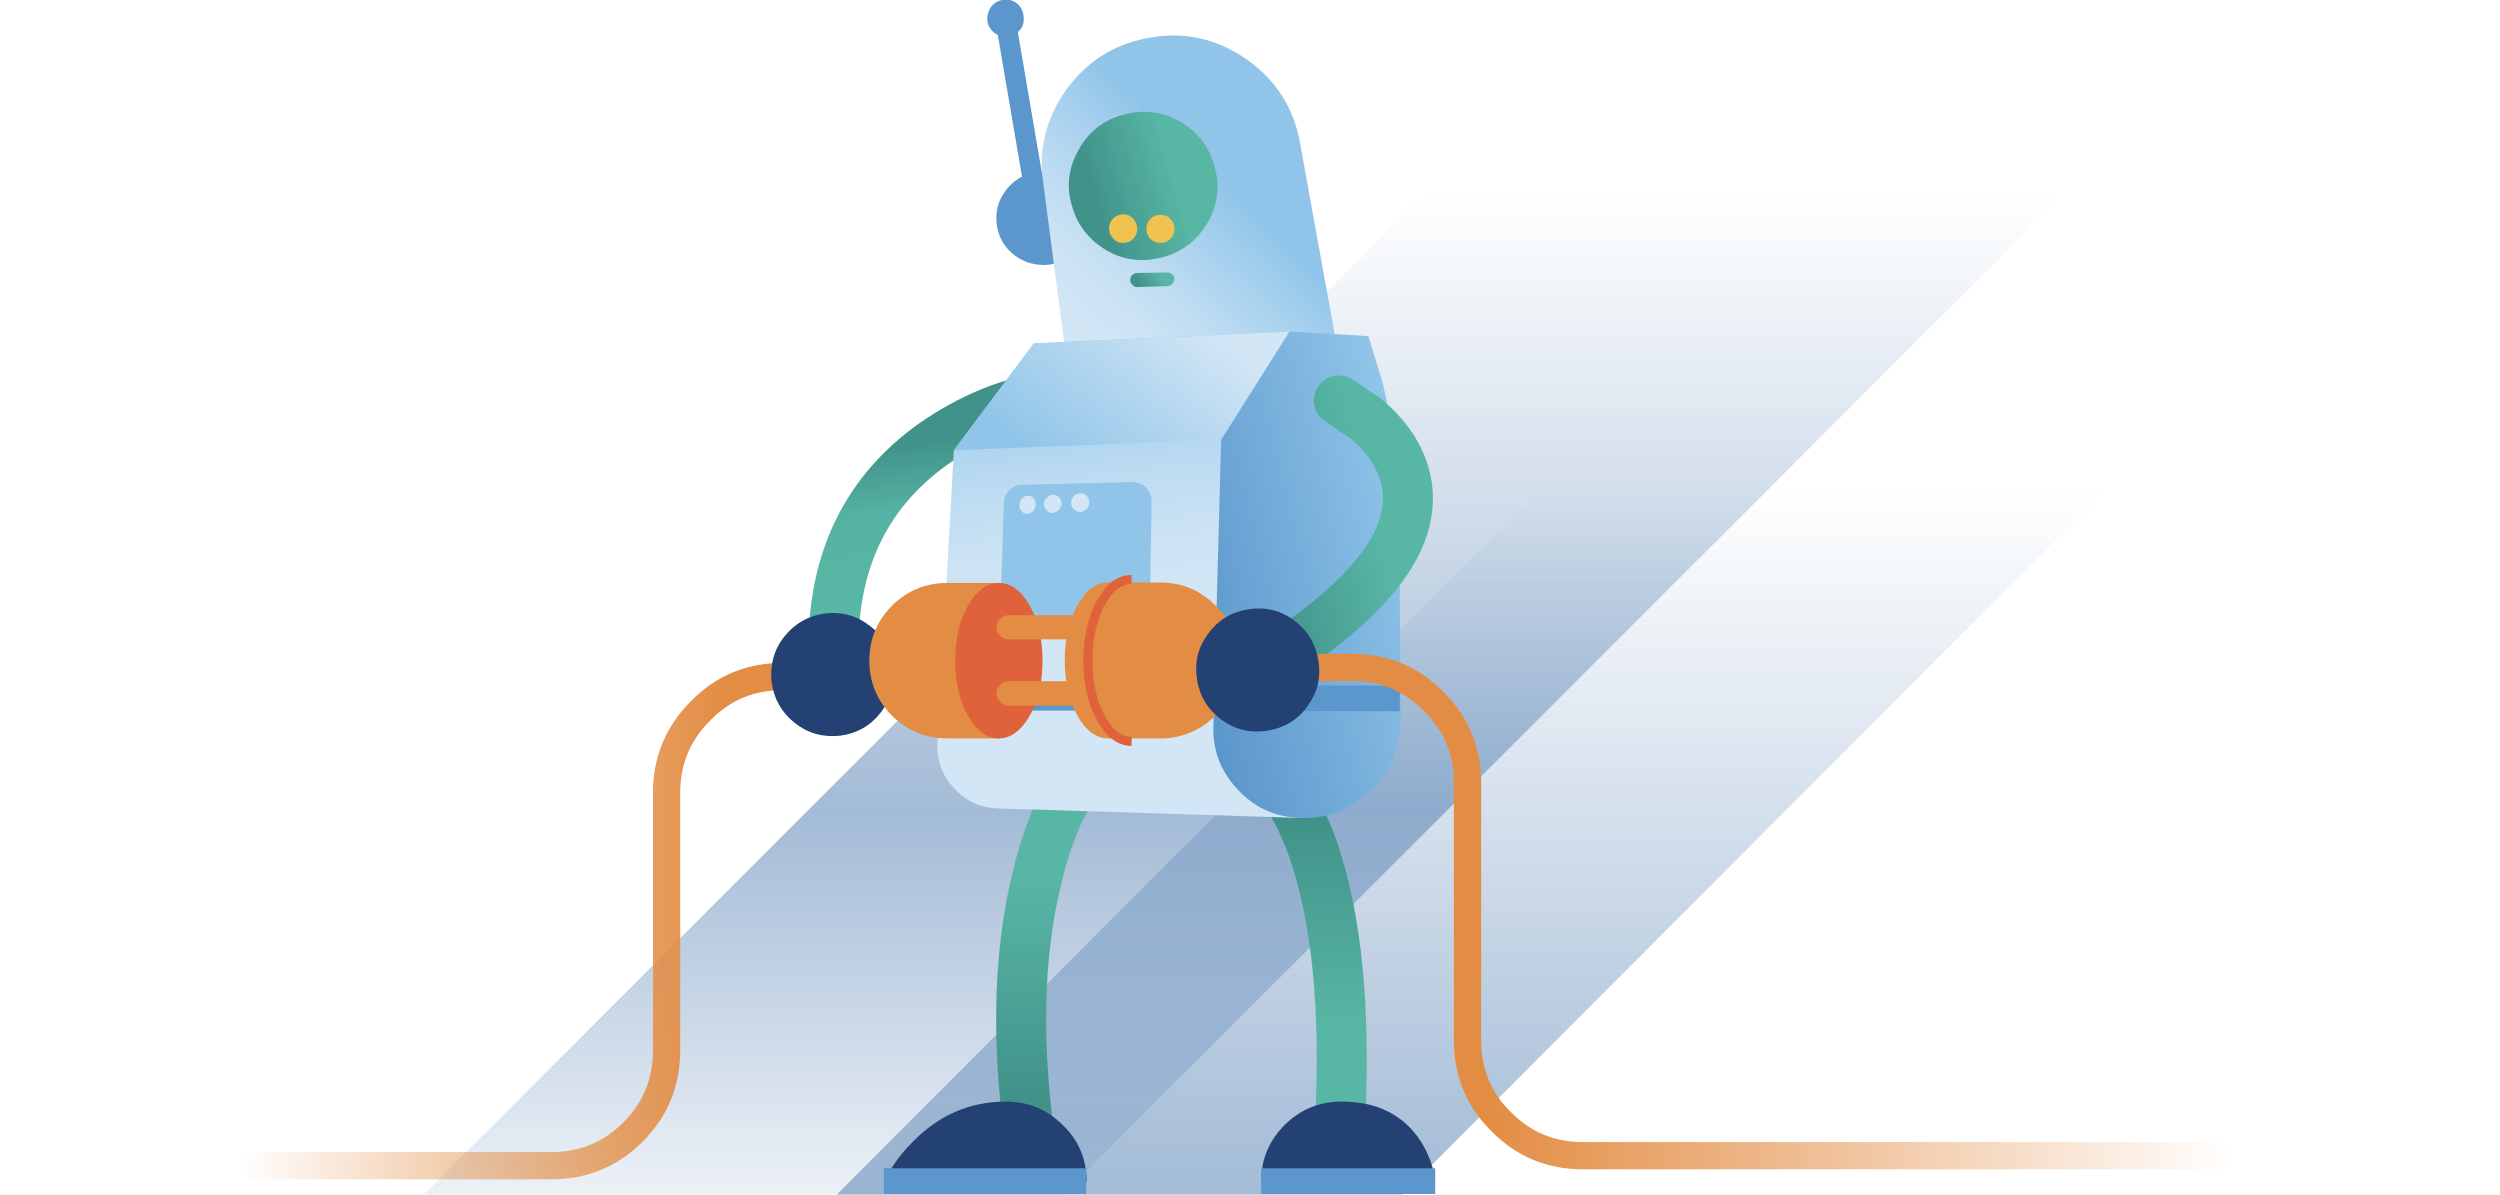 <?xml version="1.0" encoding="utf-8"?>
<!-- Generator: Adobe Illustrator 26.5.0, SVG Export Plug-In . SVG Version: 6.00 Build 0)  -->
<svg version="1.1" id="Robot_unplugg_animation_dark" image-rendering="auto"
	 xmlns="http://www.w3.org/2000/svg" xmlns:xlink="http://www.w3.org/1999/xlink" x="0px" y="0px" viewBox="0 0 550 262.8"
	 style="enable-background:new 0 0 550 262.8;" xml:space="preserve">
<style type="text/css">
	.st0{fill:url(#SVGID_1_);}
	.st1{fill:url(#SVGID_00000092452536486374061390000001362551163600095629_);}
	.st2{fill:#5B96CC;}
	.st3{fill:none;stroke:#5B96CC;stroke-width:4.45;stroke-miterlimit:10;}
	.st4{fill:url(#SVGID_00000065037020869749532070000016791304773469524634_);}
	.st5{fill:url(#SVGID_00000067201662869054354090000008668045217213471362_);}
	.st6{fill:url(#SVGID_00000069380637820608907720000017511259798707136184_);}
	.st7{fill:#F0C34F;}
	.st8{display:none;}
	.st9{display:inline;}
	
		.st10{fill:none;stroke:url(#Layer27_0_1_STROKES_00000168114943026231401960000010214805392851243421_);stroke-width:11;stroke-miterlimit:10;}
	
		.st11{fill:none;stroke:url(#Layer26_0_1_STROKES_00000085957030122798092380000009897604756765130923_);stroke-width:11;stroke-miterlimit:10;}
	
		.st12{fill:none;stroke:url(#Layer25_0_1_STROKES_00000128470560046360586630000005777528929256252544_);stroke-width:11;stroke-miterlimit:10;}
	
		.st13{fill:none;stroke:url(#Layer50_0_1_STROKES_00000181779243733092100960000013863946539513277065_);stroke-width:11;stroke-miterlimit:10;}
	
		.st14{fill:none;stroke:url(#Layer51_0_1_STROKES_00000104682914008357036260000013631200172328356543_);stroke-width:11;stroke-miterlimit:10;}
	.st15{fill:url(#SVGID_00000145772828719037229400000003124464979034616201_);}
	.st16{fill:url(#SVGID_00000103970266699425303390000006778407985218219157_);}
	.st17{fill:none;stroke:#5B96CC;stroke-width:5.65;stroke-miterlimit:10;}
	.st18{fill:#90C5E9;}
	.st19{fill:#244173;}
	.st20{fill:url(#SVGID_00000068663931442164023700000008736460100117770657_);}
	
		.st21{fill:none;stroke:url(#Layer13_0_1_STROKES_00000091009571887929144700000005612824184806915492_);stroke-width:6;stroke-linecap:round;stroke-miterlimit:10;}
	.st22{fill:#E38D44;}
	.st23{fill:#DF623B;}
	
		.st24{fill:none;stroke:url(#Layer7_0_1_STROKES_00000091012849479785914510000011514536902178349498_);stroke-width:6;stroke-linecap:round;stroke-miterlimit:10;}
	
		.st25{fill:none;stroke:url(#Layer1_0_1_STROKES_00000059278759005405043170000009831852926607776663_);stroke-width:6;stroke-linecap:round;stroke-miterlimit:10;}
	.st26{display:inline;fill:#D2E6F5;}
	.st27{fill:#D2E6F5;}
	
		.st28{fill:none;stroke:url(#Layer36_0_1_STROKES_00000081634401654746872000000016385311810196606619_);stroke-width:11;stroke-linecap:round;stroke-miterlimit:10;}
	
		.st29{fill:none;stroke:url(#Layer35_0_1_STROKES_00000099642855726976676670000013231200057593616569_);stroke-width:11;stroke-linecap:round;stroke-miterlimit:10;}
	
		.st30{fill:none;stroke:url(#Layer34_0_1_STROKES_00000009575843759710547750000011473030350774153621_);stroke-width:11;stroke-linecap:round;stroke-miterlimit:10;}
	
		.st31{fill:none;stroke:url(#Layer66_0_1_STROKES_00000094614284241419521970000006524035141007455929_);stroke-width:6;stroke-linecap:round;stroke-miterlimit:10;}
	.st32{fill:none;stroke:#DF623B;stroke-width:2;stroke-miterlimit:10;}
</style>
<g id="Scene-1">
	<g id="Symbol-99" transform="translate(275.2 183.4)">
		
			<linearGradient id="SVGID_1_" gradientUnits="userSpaceOnUse" x1="-275.175" y1="331.052" x2="-275.175" y2="41.552" gradientTransform="matrix(1 0 0 -1 275.2 154.004)">
			<stop  offset="0.126" style="stop-color:#4777AD;stop-opacity:0"/>
			<stop  offset="0.596" style="stop-color:#4777AD;stop-opacity:0.498"/>
			<stop  offset="0.961" style="stop-color:#4777AD;stop-opacity:0"/>
		</linearGradient>
		<path class="st0" d="M215.1-177l-141.4,0.8l-288.8,288.7h140.6L215.1-177z"/>
		
			<linearGradient id="SVGID_00000003785537597958895230000016470025544484023190_" gradientUnits="userSpaceOnUse" x1="-215.7" y1="251.702" x2="-215.7" y2="74.652" gradientTransform="matrix(1 0 0 -1 275.2 154.004)">
			<stop  offset="0.118" style="stop-color:#4777AD;stop-opacity:0"/>
			<stop  offset="1" style="stop-color:#4777AD;stop-opacity:0.498"/>
		</linearGradient>
		<path style="fill:url(#SVGID_00000003785537597958895230000016470025544484023190_);" d="M210.1-97.7l-125,0.5L-91.1,79.4H33.3
			L210.1-97.7z"/>
	</g>
	<g id="Symbol-98" transform="translate(213.6 32.3)">
		
			<animateTransform  accumulate="none" additive="replace" attributeName="transform" calcMode="linear" dur="9.042s" fill="remove" keyTimes="0;.005;.009;.014;.018;.023;.028;.032;.037;.041;.046;.051;.055;.06;.065;.069;.074;.078;.083;.088;.092;.097;.101;.106;.111;.115;.12;.124;.129;.433;.438;.442;.447;.452;.456;.461;1" repeatCount="indefinite" restart="always" type="translate" values="228.45,80.45;228.501,80.45;228.453,80.498;228.505,80.447;228.505,80.547;228.508,80.546;228.459,80.496;228.46,80.494;228.512,80.444;228.461,80.532;228.462,80.482;228.514,80.431;228.516,80.531;228.517,80.48;228.469,80.53;228.471,80.529;228.522,80.479;228.52,80.514;228.472,80.464;228.524,80.513;228.525,80.513;228.527,80.512;228.528,80.512;228.48,80.46;228.53,80.509;228.479,80.544;230.53,79.494;232.582,78.494;234.635,77.543;234.635,77.543;234.633,77.426;234.632,77.424;234.623,77.373;234.667,77.406;234.635,77.419;234.632,77.439;234.632,77.439">
			</animateTransform>
		
			<animateTransform  accumulate="none" additive="sum" attributeName="transform" calcMode="linear" dur="9.042s" fill="remove" keyTimes="0;.005;.009;.014;.018;.023;.028;.032;.037;.041;.046;.051;.055;.06;.065;.069;.074;.078;.083;.088;.092;.097;.101;.106;.111;.115;.12;.124;.129;.438;.442;.447;.452;.456;.461;1" repeatCount="indefinite" restart="always" type="rotate" values="0,0,0;-.008,0,0;-.015,0,0;-.023,0,0;-.03,0,0;-.038,0,0;-.045,0,0;-.052,0,0;-.06,0,0;-.255,0,0;-.262,0,0;-.27,0,0;-.277,0,0;-.285,0,0;-.295,0,0;-.302,0,0;-.31,0,0;-.505,0,0;-.512,0,0;-.52,0,0;-.527,0,0;-.535,0,0;-.543,0,0;-.55,0,0;-.558,0,0;-.753,0,0;-.76,0,0;-.768,0,0;-.777,0,0;-.777,0,0;-.776,0,0;-6.761,0,0;-12.563,0,0;-5.036,0,0;2.294,0,0;2.294,0,0">
			</animateTransform>
		
			<animateTransform  accumulate="none" additive="sum" attributeName="transform" calcMode="linear" dur="9.042s" fill="remove" keyTimes="0;.442;.447;.456;.461;1" repeatCount="indefinite" restart="always" type="scale" values="1,1;1,1;1,.999;1,.999;1,1;1,1">
			</animateTransform>
		
			<animateTransform  accumulate="none" additive="sum" attributeName="transform" calcMode="linear" dur="9.042s" fill="remove" keyTimes="0;.005;.009;.014;.018;.023;.028;.032;.037;.041;.046;.051;.055;.06;.069;.074;.078;.083;.088;.092;.106;.111;.115;.12;.124;.129;.433;.438;.442;.447;.452;.456;.461;1" repeatCount="indefinite" restart="always" type="translate" values="-14.85,-48.15;-14.95,-48.15;-14.9,-48.25;-14.95,-48.15;-14.9,-48.3;-14.9,-48.2;-14.9,-48.25;-14.9,-48.2;-14.95,-48.2;-14.95,-48.25;-14.95,-48.25;-15,-48.15;-14.95,-48.25;-14.9,-48.25;-14.9,-48.25;-14.95,-48.25;-14.95,-48.2;-14.95,-48.25;-15,-48.2;-14.95,-48.25;-14.95,-48.25;-15,-48.2;-14.95,-48.25;-14.95,-48.2;-14.9,-48.25;-14.9,-48.3;-14.9,-48.3;-16.2,-48.15;-16.25,-48.2;-16.2,-48.05;-16.3,-48.15;-16.25,-48.2;-16.25,-48.15;-16.25,-48.15">
			</animateTransform>
		<path class="st2" d="M8.4,8.7c-1.9,2.1-2.9,4.5-2.8,7.4c0.1,2.8,1.2,5.2,3.2,7.1c2.1,1.9,4.5,2.8,7.4,2.8c2.8-0.1,5.2-1.1,7.2-3.2
			c1.9-2.1,2.9-4.5,2.8-7.4c-0.1-2.8-1.2-5.2-3.2-7.2c-2.1-1.9-4.5-2.8-7.4-2.8C12.8,5.6,10.4,6.6,8.4,8.7z"/>
		<path id="Layer30_0_1_STROKES" class="st3" d="M14.8,14.2l-7-41"/>
		<path class="st2" d="M10.6-25.5c0.8-0.8,1.1-1.8,1-2.9c0-1.1-0.4-2.1-1.2-2.9c-0.8-0.8-1.8-1.1-2.9-1.1c-1.1,0.1-2.1,0.5-2.8,1.3
			c-0.7,0.8-1.1,1.8-1.1,2.9c0,1.1,0.4,2,1.2,2.8s1.8,1.1,2.9,1.1S9.8-24.7,10.6-25.5z"/>
	</g>
	<g id="Symbol-97" transform="translate(229.15 40.05)">
		
			<animateTransform  accumulate="none" additive="replace" attributeName="transform" calcMode="linear" dur="9.042s" fill="remove" keyTimes="0;.115;.12;.124;.129;1" repeatCount="indefinite" restart="always" type="translate" values="293.6,117.1;293.6,117.1;293.643,117.115;293.6,117.132;293.601,117.125;293.601,117.125">
			</animateTransform>
		
			<animateTransform  accumulate="none" additive="sum" attributeName="transform" calcMode="linear" dur="9.042s" fill="remove" keyTimes="0;.115;.12;.124;.129;1" repeatCount="indefinite" restart="always" type="rotate" values="0,0,0;0,0,0;2.288,0,0;4.766,0,0;7.055,0,0;7.055,0,0">
			</animateTransform>
		
			<animateTransform  accumulate="none" additive="sum" attributeName="transform" calcMode="linear" dur="9.042s" fill="remove" keyTimes="0;.12;.124;1" repeatCount="indefinite" restart="always" type="scale" values="1,1;1,1;1,.999;1,.999">
			</animateTransform>
		
			<animateTransform  accumulate="none" additive="sum" attributeName="transform" calcMode="linear" dur="9.042s" fill="remove" keyTimes="0;.115;.12;.124;.129;1" repeatCount="indefinite" restart="always" type="translate" values="-64.45,-77.05;-64.45,-77.05;-64.55,-77.1;-64.45,-77.15;-64.45,-77.1;-64.45,-77.1">
			</animateTransform>
		
			<linearGradient id="SVGID_00000100379386845469349530000013097546556802561466_" gradientUnits="userSpaceOnUse" x1="-221.935" y1="262.339" x2="-171.61" y2="314.363" gradientTransform="matrix(1 0 0 -1 229.15 297.354)">
			<stop  offset="4.705000e-02" style="stop-color:#D2E6F5"/>
			<stop  offset="0.169" style="stop-color:#CCE3F4"/>
			<stop  offset="0.337" style="stop-color:#BCDBF1"/>
			<stop  offset="0.533" style="stop-color:#A2CEED"/>
			<stop  offset="0.659" style="stop-color:#90C5E9"/>
		</linearGradient>
		<path style="fill:url(#SVGID_00000100379386845469349530000013097546556802561466_);" d="M56.7-9.5c-1.6-7.5-5.6-13.4-11.9-17.7
			c-6.3-4.3-13.3-5.9-20.8-4.6c-7.1,1.2-13,4.5-17.5,10.1S-0.2-9.8,0-2.6l6.2,47.4l58.3-11.2L56.7-9.5z"/>
		
			<linearGradient id="SVGID_00000098901346652532637940000013103222339683622298_" gradientUnits="userSpaceOnUse" x1="-191.247" y1="300.994" x2="-222.502" y2="292.06" gradientTransform="matrix(1 0 0 -1 229.15 297.354)">
			<stop  offset="0.278" style="stop-color:#58B6A5"/>
			<stop  offset="0.835" style="stop-color:#41938A"/>
		</linearGradient>
		<path style="fill:url(#SVGID_00000098901346652532637940000013103222339683622298_);" d="M6.7,5.3c1.2,4.3,3.8,7.5,7.7,9.8
			c3.9,2.2,8,2.6,12.4,1.4c4.3-1.2,7.6-3.8,9.8-7.7c2.2-3.9,2.7-8.1,1.4-12.4c-1.2-4.3-3.8-7.6-7.7-9.8c-3.9-2.2-8.1-2.6-12.4-1.4
			C13.5-13.6,10.3-11,8.1-7C5.9-3.1,5.4,1,6.7,5.3z"/>
		
			<linearGradient id="SVGID_00000176760878072193945320000001923338553074650546_" gradientUnits="userSpaceOnUse" x1="-201.063" y1="278.302" x2="-208.538" y2="273.602" gradientTransform="matrix(1 0 0 -1 229.15 297.354)">
			<stop  offset="0.278" style="stop-color:#58B6A5"/>
			<stop  offset="0.835" style="stop-color:#41938A"/>
		</linearGradient>
		<path style="fill:url(#SVGID_00000176760878072193945320000001923338553074650546_);" d="M21,23.1l6.7-0.2c0.4,0,0.8-0.2,1-0.5
			c0.3-0.3,0.5-0.7,0.5-1.1c0-0.4-0.2-0.8-0.5-1c-0.3-0.3-0.7-0.4-1.1-0.4L21,20c-0.4,0-0.8,0.2-1.1,0.5c-0.3,0.3-0.4,0.7-0.4,1.1
			c0,0.4,0.1,0.8,0.5,1C20.2,23,20.6,23.1,21,23.1z"/>
	</g>
	<g id="Symbol-96" transform="translate(244 79.45)">
		
			<animateTransform  accumulate="none" additive="replace" attributeName="transform" calcMode="linear" dur="9.042s" fill="remove" keyTimes="0;.115;.12;.124;.129;.207;.212;.217;.221;.226;.23;.327;.332;.336;.341;.346;.35;.355;.59;.594;.599;.604;.608;.613;1" repeatCount="indefinite" restart="always" type="translate" values="251.2,82.55;251.2,82.55;253.55,78.55;255.9,74.55;258.3,70.55;258.3,70.55;258.3,70.589;258.3,70.606;258.3,70.601;258.3,70.624;258.35,70.596;258.35,70.596;258.3,70.55;258.3,70.55;258.3,70.589;258.3,70.558;258.3,70.588;258.35,70.596;258.35,70.596;258.3,70.55;258.3,70.55;258.3,70.589;258.3,70.558;258.35,70.596;258.35,70.596">
			</animateTransform>
		
			<animateTransform  accumulate="none" additive="sum" attributeName="transform" calcMode="linear" dur="9.042s" fill="remove" keyTimes="0;.207;.212;.217;.221;.226;.23;.327;.332;.336;.341;.346;.35;.355;.59;.594;.599;.604;.608;.613;1" repeatCount="indefinite" restart="always" type="scale" values="1,1;1,1;1,.597;1,.194;1,.462;1,.73;1,1;1,1;1,1;1,1;1,.597;1,.194;1,.596;1,1;1,1;1,1;1,1;1,.597;1,.194;1,1;1,1">
			</animateTransform>
		
			<animateTransform  accumulate="none" additive="sum" attributeName="transform" calcMode="linear" dur="9.042s" fill="remove" keyTimes="0;.207;.212;.217;.221;.226;.23;.327;.332;.336;.341;.346;.35;.355;.59;.594;.599;.604;.608;.613;1" repeatCount="indefinite" restart="always" type="translate" values="-7.2,-3.1;-7.2,-3.1;-7.2,-3.25;-7.25,-3.65;-7.2,-3.25;-7.2,-3.25;-7.25,-3.2;-7.25,-3.2;-7.2,-3.1;-7.2,-3.1;-7.2,-3.25;-7.25,-3.4;-7.2,-3.25;-7.25,-3.2;-7.25,-3.2;-7.2,-3.1;-7.2,-3.1;-7.2,-3.25;-7.25,-3.4;-7.25,-3.2;-7.25,-3.2">
			</animateTransform>
		<path class="st7" d="M5.3-26.9c0.6-0.6,0.9-1.4,0.9-2.2c0-0.8-0.3-1.6-0.9-2.2C4.7-32,4-32.3,3.1-32.3c-0.8,0-1.6,0.3-2.2,0.9
			C0.3-30.8,0-30,0-29.2c0,0.9,0.3,1.6,0.9,2.2C1.5-26.3,2.2-26,3.1-26S4.7-26.3,5.3-26.9z"/>
		<path class="st7" d="M13.5-26.9c0.6-0.6,0.9-1.4,0.9-2.2c0-0.8-0.3-1.6-0.9-2.2c-0.6-0.6-1.3-0.9-2.2-0.9c-0.8,0-1.6,0.3-2.2,0.9
			c-0.6,0.6-0.9,1.4-0.9,2.2c0,0.9,0.3,1.6,0.9,2.2c0.6,0.6,1.3,0.9,2.2,0.9S12.9-26.3,13.5-26.9z"/>
	</g>
	<g class="st8">
		<g id="Symbol-94" transform="translate(183.4 119.75)" class="st9">
			
				<linearGradient id="Layer27_0_1_STROKES_00000065787598287888659850000017925174643541872039_" gradientUnits="userSpaceOnUse" x1="-159.451" y1="192.638" x2="-166.758" y2="251.818" gradientTransform="matrix(1 0 0 -1 183.4 217.654)">
				<stop  offset="0.278" style="stop-color:#58B6A5"/>
				<stop  offset="0.553" style="stop-color:#56B3A3"/>
				<stop  offset="0.796" style="stop-color:#41938A"/>
			</linearGradient>
			
				<path id="Layer27_0_1_STROKES" style="fill:none;stroke:url(#Layer27_0_1_STROKES_00000065787598287888659850000017925174643541872039_);stroke-width:11;stroke-miterlimit:10;" d="
				M46.4-32.3c-8.2,1.2-16.3,4.6-24.3,10.1C6.2-10.9-1.2,5.6,0.1,27.6"/>
		</g>
		
			<animate  accumulate="none" additive="replace" attributeName="display" calcMode="linear" dur="9.042s" fill="remove" keyTimes="0;.101;.249;1" repeatCount="indefinite" restart="always" values="none;inline;none;none">
			</animate>
	</g>
	<g class="st8">
		<g id="Symbol-93" transform="translate(188.15 119.75)" class="st9">
			
				<linearGradient id="Layer26_0_1_STROKES_00000000932671233794413050000015767941238618495649_" gradientUnits="userSpaceOnUse" x1="-165.881" y1="193.019" x2="-173.181" y2="252.143" gradientTransform="matrix(1 0 0 -1 188.15 217.654)">
				<stop  offset="0.278" style="stop-color:#58B6A5"/>
				<stop  offset="0.553" style="stop-color:#56B3A3"/>
				<stop  offset="0.796" style="stop-color:#41938A"/>
			</linearGradient>
			
				<path id="Layer26_0_1_STROKES" style="fill:none;stroke:url(#Layer26_0_1_STROKES_00000000932671233794413050000015767941238618495649_);stroke-width:11;stroke-miterlimit:10;" d="
				M41.7-32.3c-8.2,1.2-16.3,4.6-24.3,10.1C1.4-10.9-3.5,5.8,2.5,28.2"/>
		</g>
		
			<animate  accumulate="none" additive="replace" attributeName="display" calcMode="linear" dur="9.042s" fill="remove" keyTimes="0;.041;.101;.249;1" repeatCount="indefinite" restart="always" values="none;inline;none;inline;inline">
			</animate>
	</g>
	<g>
		<g id="Symbol-92" transform="translate(183.4 119.75)">
			
				<linearGradient id="Layer25_0_1_STROKES_00000017506123833907867790000005123587103034780296_" gradientUnits="userSpaceOnUse" x1="-159.451" y1="192.638" x2="-166.758" y2="251.818" gradientTransform="matrix(1 0 0 -1 183.4 217.654)">
				<stop  offset="0.278" style="stop-color:#58B6A5"/>
				<stop  offset="0.553" style="stop-color:#56B3A3"/>
				<stop  offset="0.796" style="stop-color:#41938A"/>
			</linearGradient>
			
				<path id="Layer25_0_1_STROKES" style="fill:none;stroke:url(#Layer25_0_1_STROKES_00000017506123833907867790000005123587103034780296_);stroke-width:11;stroke-miterlimit:10;" d="
				M46.4-32.3c-8.2,1.2-16.3,4.6-24.3,10.1C6.2-10.9-1.2,5.6,0.1,27.6"/>
		</g>
		
			<animate  accumulate="none" additive="replace" attributeName="display" calcMode="linear" dur="9.042s" fill="remove" keyTimes="0;.041;1" repeatCount="indefinite" restart="always" values="inline;none;none">
			</animate>
	</g>
	<g id="Symbol-91" transform="translate(194.45 105.25)">
		
			<linearGradient id="Layer50_0_1_STROKES_00000085220270628576725910000009872615102833539973_" gradientUnits="userSpaceOnUse" x1="-159.151" y1="166.852" x2="-159.151" y2="82.552" gradientTransform="matrix(1 0 0 -1 194.45 232.154)">
			<stop  offset="0.278" style="stop-color:#58B6A5"/>
			<stop  offset="0.835" style="stop-color:#41938A"/>
		</linearGradient>
		
			<path id="Layer50_0_1_STROKES" style="fill:none;stroke:url(#Layer50_0_1_STROKES_00000085220270628576725910000009872615102833539973_);stroke-width:11;stroke-miterlimit:10;" d="
			M41.1,68.5l-2.5,4.7c-1.9,4.2-3.6,9.1-4.9,14.6c-4.3,17.5-4.6,37.8-1.1,61.1"/>
		
			<linearGradient id="Layer51_0_1_STROKES_00000042695808141135061340000006293715195098442936_" gradientUnits="userSpaceOnUse" x1="-100.236" y1="91.089" x2="-100.236" y2="169.039" gradientTransform="matrix(1 0 0 -1 194.45 232.154)">
			<stop  offset="0.278" style="stop-color:#58B6A5"/>
			<stop  offset="0.835" style="stop-color:#41938A"/>
		</linearGradient>
		
			<path id="Layer51_0_1_STROKES" style="fill:none;stroke:url(#Layer51_0_1_STROKES_00000042695808141135061340000006293715195098442936_);stroke-width:11;stroke-miterlimit:10;" d="
			M86.6,67.2l2.6,3.3c2,3.1,3.8,7,5.4,11.6c5,14.8,7,34.4,5.8,58.8"/>
		
			<linearGradient id="SVGID_00000157987232788538754850000006858476859115195807_" gradientUnits="userSpaceOnUse" x1="-135.904" y1="153.377" x2="-149.508" y2="263.385" gradientTransform="matrix(1 0 0 -1 194.45 232.154)">
			<stop  offset="0.474" style="stop-color:#D2E6F5"/>
			<stop  offset="0.58" style="stop-color:#CCE3F4"/>
			<stop  offset="0.726" style="stop-color:#BCDBF1"/>
			<stop  offset="0.894" style="stop-color:#A2CEED"/>
			<stop  offset="1" style="stop-color:#90C5E9"/>
		</linearGradient>
		<path style="fill:url(#SVGID_00000157987232788538754850000006858476859115195807_);" d="M33-29.7L15.4-6.2l-3.6,64.2
			c-0.2,3.9,0.9,7.2,3.6,10.1c2.6,2.9,5.8,4.4,9.7,4.5l66.4,2.1l-2.2-107L33-29.7z"/>
		
			<linearGradient id="SVGID_00000000940129874129815430000015312209613773592735_" gradientUnits="userSpaceOnUse" x1="-129.346" y1="204.287" x2="-76.002" y2="217.448" gradientTransform="matrix(1 0 0 -1 194.45 232.154)">
			<stop  offset="0" style="stop-color:#5B96CC"/>
			<stop  offset="1" style="stop-color:#90C5E9"/>
		</linearGradient>
		<path style="fill:url(#SVGID_00000000940129874129815430000015312209613773592735_);" d="M106.6-31.3l-17.3-1L74.2-8.5l-1.7,62.9
			c-0.2,5.4,1.6,10.1,5.4,14.1c3.7,4,8.3,6,13.7,6.2c6.1,0.2,11.3-1.9,15.6-6.1c4.4-4.2,6.5-9.4,6.5-15.5l-0.3-42.7
			c-0.2-11.5-1.4-21.9-3.6-31.2L106.6-31.3z"/>
		<path id="Layer54_0_1_STROKES" class="st17" d="M12.9,48.2l100.6,0.2"/>
		<path class="st18" d="M57.7,2c-0.8-0.8-1.8-1.2-3-1.2L30.4,1.4c-1.1,0-2,0.4-2.8,1.2s-1.2,1.7-1.2,2.8l-0.8,24.5
			c0,1.2,0.4,2.2,1.2,3c0.8,0.8,1.8,1.2,3,1.2l24.6-0.2c1.1,0,2-0.4,2.9-1.2c0.8-0.8,1.2-1.7,1.2-2.8L58.9,5
			C58.9,3.8,58.5,2.8,57.7,2z"/>
		<path class="st19" d="M26.9,137.1c-7.9,0-14.7,2.9-20.5,8.8c-2.9,2.9-5,5.9-6.3,8.8h44.5c0-4.9-1.7-9-5.2-12.4
			C35.9,138.8,31.7,137.1,26.9,137.1z"/>
		<path class="st19" d="M100.7,137.1c-4.9,0-9,1.7-12.5,5.1c-3.4,3.4-5.2,7.6-5.2,12.4h38.3c-0.3-2.9-1.4-5.9-3.2-8.8
			C114.3,140,108.5,137.1,100.7,137.1z"/>
		<path id="Layer58_0_1_STROKES" class="st17" d="M83,154.6h38.3"/>
		<path id="Layer59_0_1_STROKES" class="st17" d="M44.5,154.6H0"/>
		
			<linearGradient id="SVGID_00000031209901026726011180000001634006260400318881_" gradientUnits="userSpaceOnUse" x1="-127.294" y1="268.724" x2="-155.269" y2="232.851" gradientTransform="matrix(1 0 0 -1 194.45 232.154)">
			<stop  offset="0" style="stop-color:#D2E6F5"/>
			<stop  offset="1" style="stop-color:#90C5E9"/>
		</linearGradient>
		<path style="fill:url(#SVGID_00000031209901026726011180000001634006260400318881_);" d="M33-29.7L15.4-6.2l58.7-2.3l15.1-23.8
			L33-29.7z"/>
	</g>
	<g class="st8">
		<g id="Symbol-89" transform="translate(56.15 160.45)" class="st9">
			
				<linearGradient id="Layer13_0_1_STROKES_00000072237960562944646540000002548832345673265553_" gradientUnits="userSpaceOnUse" x1="-59.15" y1="134.702" x2="95.65" y2="134.702" gradientTransform="matrix(1 0 0 -1 56.15 176.954)">
				<stop  offset="0" style="stop-color:#E38D44;stop-opacity:0"/>
				<stop  offset="0.682" style="stop-color:#E38D44"/>
			</linearGradient>
			
				<path id="Layer13_0_1_STROKES" style="fill:none;stroke:url(#Layer13_0_1_STROKES_00000072237960562944646540000002548832345673265553_);stroke-width:6;stroke-linecap:round;stroke-miterlimit:10;" d="
				M0,96h65.6c7,0,13-2.5,17.9-7.5c5-5,7.4-10.9,7.4-17.9V13.9c0-7,2.5-13,7.5-18c4.9-5,10.9-7.5,17.9-7.5h32.5"/>
			<path class="st19" d="M140.8-13.7c-0.4-3.7-2.1-6.7-5.1-9c-2.9-2.3-6.2-3.2-9.9-2.8c-3.7,0.5-6.7,2.2-9,5.1s-3.2,6.3-2.8,10
				c0.5,3.7,2.2,6.7,5.1,9s6.2,3.2,10,2.8c3.7-0.5,6.7-2.2,9-5.2C140.3-6.7,141.3-10,140.8-13.7z"/>
			<path class="st22" d="M164.1,2v-34.2h-11.5c-4.7,0-8.8,1.7-12.1,5c-3.3,3.3-5,7.4-5,12.1s1.7,8.8,5,12.1c3.3,3.3,7.4,5,12.1,5
				H164.1z"/>
			<path class="st23" d="M173.6-15.1c0-4.7-0.9-8.8-2.8-12.1s-4.1-5-6.8-5c-2.6,0-4.9,1.7-6.8,5c-1.9,3.3-2.8,7.4-2.8,12.1
				s0.9,8.8,2.8,12.1c1.9,3.3,4.1,5,6.8,5c2.6,0,4.9-1.7,6.8-5C172.7-6.4,173.6-10.4,173.6-15.1z"/>
			<path class="st22" d="M183.1-20.6c0.5-0.5,0.8-1.1,0.8-1.8c0-0.7-0.3-1.4-0.8-1.9c-0.5-0.5-1.1-0.8-1.9-0.8h-15.1
				c-0.7,0-1.3,0.3-1.8,0.8c-0.5,0.5-0.8,1.1-0.8,1.9c0,0.7,0.3,1.3,0.8,1.8c0.5,0.5,1.1,0.8,1.8,0.8h15.1
				C181.9-19.8,182.6-20.1,183.1-20.6z"/>
			<path class="st22" d="M183.9-7.9c0-0.7-0.3-1.4-0.8-1.9c-0.5-0.5-1.1-0.8-1.9-0.8h-15.1c-0.7,0-1.3,0.3-1.8,0.8
				c-0.5,0.5-0.8,1.1-0.8,1.9s0.3,1.4,0.8,1.9c0.5,0.5,1.1,0.8,1.8,0.8h15.1c0.7,0,1.4-0.3,1.9-0.8C183.6-6.5,183.9-7.2,183.9-7.9z"
				/>
		</g>
		
			<animate  accumulate="none" additive="replace" attributeName="display" calcMode="linear" dur="9.042s" fill="remove" keyTimes="0;.101;.249;1" repeatCount="indefinite" restart="always" values="none;inline;none;none">
			</animate>
	</g>
	<g class="st8">
		<g id="Symbol-88" transform="translate(60.15 160.45)" class="st9">
			
				<linearGradient id="Layer7_0_1_STROKES_00000183239276151840937070000009248191611657001640_" gradientUnits="userSpaceOnUse" x1="-63.15" y1="134.702" x2="91.65" y2="134.702" gradientTransform="matrix(1 0 0 -1 60.15 176.954)">
				<stop  offset="0" style="stop-color:#E38D44;stop-opacity:0"/>
				<stop  offset="0.682" style="stop-color:#E38D44"/>
			</linearGradient>
			
				<path id="Layer7_0_1_STROKES" style="fill:none;stroke:url(#Layer7_0_1_STROKES_00000183239276151840937070000009248191611657001640_);stroke-width:6;stroke-linecap:round;stroke-miterlimit:10;" d="
				M0,96h65.6c7,0,13-2.5,17.9-7.5c5-5,7.4-10.9,7.4-17.9V13.9c0-7,2.5-13,7.5-18c4.9-5,10.9-7.5,17.9-7.5h32.5"/>
			<path class="st19" d="M140.8-13.7c-0.4-3.7-2.1-6.7-5.1-9c-2.9-2.3-6.2-3.2-9.9-2.8c-3.7,0.5-6.7,2.2-9,5.1s-3.2,6.3-2.8,10
				c0.5,3.7,2.2,6.7,5.1,9s6.2,3.2,10,2.8c3.7-0.5,6.7-2.2,9-5.2C140.3-6.7,141.3-10,140.8-13.7z"/>
			<path class="st22" d="M164.1,2v-34.2h-11.5c-4.7,0-8.8,1.7-12.1,5c-3.3,3.3-5,7.4-5,12.1s1.7,8.8,5,12.1c3.3,3.3,7.4,5,12.1,5
				H164.1z"/>
			<path class="st23" d="M173.6-15.1c0-4.7-0.9-8.8-2.8-12.1s-4.1-5-6.8-5c-2.6,0-4.9,1.7-6.8,5c-1.9,3.3-2.8,7.4-2.8,12.1
				s0.9,8.8,2.8,12.1c1.9,3.3,4.1,5,6.8,5c2.6,0,4.9-1.7,6.8-5C172.7-6.4,173.6-10.4,173.6-15.1z"/>
			<path class="st22" d="M183.1-20.6c0.5-0.5,0.8-1.1,0.8-1.8c0-0.7-0.3-1.4-0.8-1.9c-0.5-0.5-1.1-0.8-1.9-0.8h-15.1
				c-0.7,0-1.3,0.3-1.8,0.8c-0.5,0.5-0.8,1.1-0.8,1.9c0,0.7,0.3,1.3,0.8,1.8c0.5,0.5,1.1,0.8,1.8,0.8h15.1
				C181.9-19.8,182.6-20.1,183.1-20.6z"/>
			<path class="st22" d="M183.9-7.9c0-0.7-0.3-1.4-0.8-1.9c-0.5-0.5-1.1-0.8-1.9-0.8h-15.1c-0.7,0-1.3,0.3-1.8,0.8
				c-0.5,0.5-0.8,1.1-0.8,1.9s0.3,1.4,0.8,1.9c0.5,0.5,1.1,0.8,1.8,0.8h15.1c0.7,0,1.4-0.3,1.9-0.8C183.6-6.5,183.9-7.2,183.9-7.9z"
				/>
		</g>
		
			<animate  accumulate="none" additive="replace" attributeName="display" calcMode="linear" dur="9.042s" fill="remove" keyTimes="0;.041;.101;.249;1" repeatCount="indefinite" restart="always" values="none;inline;none;inline;inline">
			</animate>
	</g>
	<g>
		<g id="Symbol-87" transform="translate(55.75 160.45)">
			
				<linearGradient id="Layer1_0_1_STROKES_00000093151334722299242260000013818664428070436529_" gradientUnits="userSpaceOnUse" x1="-58.75" y1="134.752" x2="96.05" y2="134.752" gradientTransform="matrix(1 0 0 -1 55.75 176.954)">
				<stop  offset="0" style="stop-color:#E38D44;stop-opacity:0"/>
				<stop  offset="0.682" style="stop-color:#E38D44"/>
			</linearGradient>
			
				<path id="Layer1_0_1_STROKES" style="fill:none;stroke:url(#Layer1_0_1_STROKES_00000093151334722299242260000013818664428070436529_);stroke-width:6;stroke-linecap:round;stroke-miterlimit:10;" d="
				M0,96h65.6c7,0,13-2.5,17.9-7.4c5-5,7.4-11,7.4-18V13.9c0-7,2.5-13,7.5-18c4.9-5,10.9-7.5,17.9-7.5h32.5"/>
			<path class="st19" d="M140.8-13.7c-0.4-3.7-2.1-6.7-5.1-9c-2.9-2.3-6.2-3.2-9.9-2.8c-3.7,0.5-6.7,2.2-9,5.1s-3.2,6.3-2.8,10
				c0.5,3.7,2.2,6.7,5.1,9s6.2,3.2,10,2.8c3.7-0.5,6.7-2.2,9-5.2C140.3-6.7,141.3-10,140.8-13.7z"/>
			<path class="st22" d="M164.1,2v-34.2h-11.5c-4.7,0-8.8,1.7-12.1,5c-3.3,3.3-5,7.4-5,12.1s1.7,8.8,5,12.1c3.3,3.3,7.4,5,12.1,5
				H164.1z"/>
			<path class="st23" d="M173.6-15.1c0-4.7-0.9-8.8-2.8-12.1s-4.1-5-6.8-5c-2.6,0-4.9,1.7-6.8,5c-1.9,3.3-2.8,7.4-2.8,12.1
				s0.9,8.8,2.8,12.1c1.9,3.3,4.1,5,6.8,5c2.6,0,4.9-1.7,6.8-5C172.7-6.4,173.6-10.4,173.6-15.1z"/>
			<path class="st22" d="M183.1-20.6c0.5-0.5,0.8-1.1,0.8-1.8c0-0.7-0.3-1.4-0.8-1.9c-0.5-0.5-1.1-0.8-1.9-0.8h-15.1
				c-0.7,0-1.3,0.3-1.8,0.8c-0.5,0.5-0.8,1.1-0.8,1.9c0,0.7,0.3,1.3,0.8,1.8c0.5,0.5,1.1,0.8,1.8,0.8h15.1
				C181.9-19.8,182.6-20.1,183.1-20.6z"/>
			<path class="st22" d="M183.9-7.9c0-0.7-0.3-1.4-0.8-1.9c-0.5-0.5-1.1-0.8-1.9-0.8h-15.1c-0.7,0-1.3,0.3-1.8,0.8
				c-0.5,0.5-0.8,1.1-0.8,1.9s0.3,1.4,0.8,1.9c0.5,0.5,1.1,0.8,1.8,0.8h15.1c0.7,0,1.4-0.3,1.9-0.8C183.6-6.5,183.9-7.2,183.9-7.9z"
				/>
		</g>
		
			<animate  accumulate="none" additive="replace" attributeName="display" calcMode="linear" dur="9.042s" fill="remove" keyTimes="0;.041;1" repeatCount="indefinite" restart="always" values="inline;none;none">
			</animate>
	</g>
	<g id="Symbol-86" transform="translate(224.25 140.85)">
		<g id="Symbol-105">
			<g id="Layer47_0_FILL" class="st8">
				<path class="st26" d="M3.1-28.5c0.3-0.4,0.5-0.8,0.5-1.4c0-0.5-0.2-1-0.5-1.4c-0.4-0.4-0.8-0.5-1.3-0.5c-0.5,0-0.9,0.2-1.2,0.6
					C0.2-30.7,0-30.3,0-29.7c0,0.5,0.2,1,0.6,1.4c0.3,0.4,0.7,0.5,1.2,0.5C2.3-27.9,2.7-28.1,3.1-28.5z"/>
				<path class="st26" d="M8.7-28.7c0.4-0.4,0.6-0.9,0.6-1.4c0-0.5-0.2-1-0.6-1.4c-0.4-0.4-0.8-0.5-1.3-0.5s-1,0.2-1.3,0.7
					C5.6-31,5.4-30.5,5.4-30c0,0.5,0.2,1,0.6,1.4C6.4-28.2,6.8-28,7.3-28C7.9-28.1,8.3-28.3,8.7-28.7z"/>
				<path class="st26" d="M14.8-28.8c0.4-0.4,0.6-0.9,0.6-1.5c0-0.6-0.2-1-0.6-1.5c-0.4-0.4-0.9-0.6-1.4-0.5c-0.6,0-1.1,0.2-1.4,0.6
					c-0.4,0.4-0.6,0.9-0.6,1.5c0,0.6,0.2,1,0.6,1.4c0.4,0.4,0.9,0.6,1.4,0.6C13.9-28.2,14.3-28.4,14.8-28.8z"/>
				
					<animate  accumulate="none" additive="replace" attributeName="display" calcMode="linear" dur="3s" fill="remove" keyTimes="0;.486;1" repeatCount="indefinite" restart="always" values="none;inline;inline">
					</animate>
			</g>
			<g id="Layer45_0_FILL" class="st8">
				<path class="st26" d="M8.6-28.6c0.4-0.4,0.6-0.9,0.6-1.5c0-0.5-0.2-1-0.6-1.4C8.3-31.9,7.8-32,7.3-32c-0.5,0-1,0.2-1.4,0.6
					c-0.4,0.4-0.5,0.9-0.5,1.4s0.2,1,0.5,1.4C6.3-28.2,6.8-28,7.3-28C7.8-28,8.3-28.2,8.6-28.6z"/>
				<path class="st26" d="M14.8-28.8c0.4-0.4,0.6-0.9,0.6-1.5c0-0.6-0.2-1-0.6-1.4s-0.9-0.6-1.4-0.6c-0.6,0-1.1,0.2-1.4,0.7
					c-0.4,0.4-0.6,0.9-0.6,1.5c0,0.6,0.2,1,0.6,1.4c0.4,0.4,0.9,0.6,1.4,0.5C13.9-28.2,14.3-28.4,14.8-28.8z"/>
				
					<animate  accumulate="none" additive="replace" attributeName="display" calcMode="linear" dur="3s" fill="remove" keyTimes="0;.347;.486;1" repeatCount="indefinite" restart="always" values="none;inline;none;none">
					</animate>
			</g>
			<g id="Layer43_0_FILL" class="st8">
				<path class="st26" d="M3.1-28.5c0.3-0.4,0.5-0.8,0.5-1.4c0-0.5-0.2-1-0.5-1.4c-0.4-0.4-0.8-0.5-1.3-0.5c-0.5,0-0.9,0.2-1.2,0.6
					C0.2-30.7,0-30.3,0-29.7c0,0.5,0.2,1,0.6,1.4c0.3,0.4,0.7,0.5,1.2,0.5C2.3-27.9,2.7-28.1,3.1-28.5z"/>
				<path class="st26" d="M8.6-28.7c0.4-0.4,0.6-0.9,0.6-1.4c0-0.5-0.2-1-0.6-1.4c-0.4-0.4-0.8-0.5-1.3-0.5s-1,0.2-1.4,0.7
					C5.6-31,5.4-30.5,5.4-30s0.2,1,0.5,1.4C6.3-28.2,6.8-28,7.3-28C7.8-28.1,8.3-28.3,8.6-28.7z"/>
				
					<animate  accumulate="none" additive="replace" attributeName="display" calcMode="linear" dur="3s" fill="remove" keyTimes="0;.208;.347;1" repeatCount="indefinite" restart="always" values="none;inline;none;none">
					</animate>
			</g>
			<g id="Layer41_0_FILL" class="st8">
				<path class="st26" d="M3.1-28.5c0.3-0.4,0.5-0.8,0.5-1.4c0-0.5-0.2-1-0.5-1.4c-0.4-0.4-0.8-0.5-1.3-0.5c-0.5,0-0.9,0.2-1.2,0.6
					C0.2-30.7,0-30.3,0-29.7c0,0.5,0.2,1,0.6,1.4c0.3,0.4,0.7,0.5,1.2,0.5C2.3-27.9,2.7-28.1,3.1-28.5z"/>
				<path class="st26" d="M14.8-28.8c0.4-0.4,0.6-0.9,0.6-1.5c0-0.6-0.2-1-0.6-1.5c-0.4-0.4-0.9-0.6-1.4-0.5c-0.6,0-1.1,0.2-1.4,0.6
					c-0.4,0.4-0.6,0.9-0.6,1.5c0,0.6,0.2,1,0.6,1.4c0.4,0.4,0.9,0.6,1.4,0.6C13.9-28.2,14.3-28.4,14.8-28.8z"/>
				
					<animate  accumulate="none" additive="replace" attributeName="display" calcMode="linear" dur="3s" fill="remove" keyTimes="0;.097;.208;1" repeatCount="indefinite" restart="always" values="none;inline;none;none">
					</animate>
			</g>
			<g id="Layer38_0_FILL">
				<path class="st27" d="M3.1-28.5c0.3-0.4,0.5-0.8,0.5-1.4c0-0.5-0.2-1-0.5-1.4c-0.4-0.4-0.8-0.5-1.3-0.5c-0.5,0-0.9,0.2-1.2,0.6
					C0.2-30.7,0-30.3,0-29.7c0,0.5,0.2,1,0.6,1.4c0.3,0.4,0.7,0.5,1.2,0.5C2.3-27.9,2.7-28.1,3.1-28.5z"/>
				<path class="st27" d="M8.7-28.7c0.4-0.4,0.6-0.9,0.6-1.4c0-0.5-0.2-1-0.6-1.4c-0.4-0.4-0.8-0.5-1.3-0.5s-1,0.2-1.3,0.7
					C5.6-31,5.4-30.5,5.4-30c0,0.5,0.2,1,0.6,1.4C6.4-28.2,6.8-28,7.3-28C7.9-28.1,8.3-28.3,8.7-28.7z"/>
				<path class="st27" d="M14.8-28.8c0.4-0.4,0.6-0.9,0.6-1.5c0-0.6-0.2-1-0.6-1.5c-0.4-0.4-0.9-0.6-1.4-0.5c-0.6,0-1.1,0.2-1.4,0.6
					c-0.4,0.4-0.6,0.9-0.6,1.5c0,0.6,0.2,1,0.6,1.4c0.4,0.4,0.9,0.6,1.4,0.6C13.9-28.2,14.3-28.4,14.8-28.8z"/>
				
					<animate  accumulate="none" additive="replace" attributeName="display" calcMode="linear" dur="3s" fill="remove" keyTimes="0;.097;1" repeatCount="indefinite" restart="always" values="inline;none;none">
					</animate>
			</g>
		</g>
	</g>
	<g class="st8">
		<g id="Symbol-84" transform="translate(278.95 120.4)" class="st9">
			
				<linearGradient id="Layer36_0_1_STROKES_00000010288542289872360040000001339475616058965639_" gradientUnits="userSpaceOnUse" x1="-241.819" y1="227.531" x2="-290.584" y2="215.502" gradientTransform="matrix(1 0 0 -1 278.95 217.004)">
				<stop  offset="0.278" style="stop-color:#58B6A5"/>
				<stop  offset="0.835" style="stop-color:#41938A"/>
			</linearGradient>
			
				<path id="Layer36_0_1_STROKES" style="fill:none;stroke:url(#Layer36_0_1_STROKES_00000010288542289872360040000001339475616058965639_);stroke-width:11;stroke-linecap:round;stroke-miterlimit:10;" d="
				M15.6-32.3l5.8,3.9c4.1,3.4,6.9,7.2,8.3,11.3C34.3-3.9,24.4,10.3,0,25.7"/>
		</g>
		
			<animate  accumulate="none" additive="replace" attributeName="display" calcMode="linear" dur="9.042s" fill="remove" keyTimes="0;.101;.249;1" repeatCount="indefinite" restart="always" values="none;inline;none;none">
			</animate>
	</g>
	<g class="st8">
		<g id="Symbol-83" transform="translate(273.45 120.4)" class="st9">
			
				<linearGradient id="Layer35_0_1_STROKES_00000160901523447728686370000007150700347968428460_" gradientUnits="userSpaceOnUse" x1="-231.014" y1="228.286" x2="-279.764" y2="216.261" gradientTransform="matrix(1 0 0 -1 273.45 217.004)">
				<stop  offset="0.278" style="stop-color:#58B6A5"/>
				<stop  offset="0.835" style="stop-color:#41938A"/>
			</linearGradient>
			
				<path id="Layer35_0_1_STROKES" style="fill:none;stroke:url(#Layer35_0_1_STROKES_00000160901523447728686370000007150700347968428460_);stroke-width:11;stroke-linecap:round;stroke-miterlimit:10;" d="
				M21.1-32.3l5.8,3.9c4.1,3.4,6.9,7.2,8.3,11.3C39.8-3.9,28,10.3,0,25.5"/>
		</g>
		
			<animate  accumulate="none" additive="replace" attributeName="display" calcMode="linear" dur="9.042s" fill="remove" keyTimes="0;.041;.101;.249;1" repeatCount="indefinite" restart="always" values="none;inline;none;inline;inline">
			</animate>
	</g>
	<g>
		<g id="Symbol-82" transform="translate(278.95 120.4)">
			
				<linearGradient id="Layer34_0_1_STROKES_00000029041402288456960290000013753978945099081914_" gradientUnits="userSpaceOnUse" x1="-241.819" y1="227.531" x2="-290.584" y2="215.502" gradientTransform="matrix(1 0 0 -1 278.95 217.004)">
				<stop  offset="0.278" style="stop-color:#58B6A5"/>
				<stop  offset="0.835" style="stop-color:#41938A"/>
			</linearGradient>
			
				<path id="Layer34_0_1_STROKES" style="fill:none;stroke:url(#Layer34_0_1_STROKES_00000029041402288456960290000013753978945099081914_);stroke-width:11;stroke-linecap:round;stroke-miterlimit:10;" d="
				M15.6-32.3l5.8,3.9c4.1,3.4,6.9,7.2,8.3,11.3C34.3-3.9,24.4,10.3,0,25.7"/>
		</g>
		
			<animate  accumulate="none" additive="replace" attributeName="display" calcMode="linear" dur="9.042s" fill="remove" keyTimes="0;.041;1" repeatCount="indefinite" restart="always" values="inline;none;none">
			</animate>
	</g>
	<g id="Symbol-81" transform="translate(361.35 223.45)">
		
			<animateTransform  accumulate="none" additive="replace" attributeName="transform" calcMode="linear" dur="9.042s" fill="remove" keyTimes="0;.037;.041;.097;.101;.244;.249;1" repeatCount="indefinite" restart="always" type="translate" values="361.35,223.45;361.35,223.45;356.2,223.45;356.2,223.45;360.85,223.45;360.85,223.45;354.75,223.45;354.75,223.45">
			</animateTransform>
		
			<linearGradient id="Layer66_0_1_STROKES_00000069374253706659084360000012799965541129214140_" gradientUnits="userSpaceOnUse" x1="-231.3" y1="136.927" x2="-460.85" y2="136.927" gradientTransform="matrix(1 0 0 -1 361.35 113.954)">
			<stop  offset="0" style="stop-color:#E38D44;stop-opacity:0"/>
			<stop  offset="0.714" style="stop-color:#E38D44"/>
		</linearGradient>
		
			<path id="Layer66_0_1_STROKES" style="fill:none;stroke:url(#Layer66_0_1_STROKES_00000069374253706659084360000012799965541129214140_);stroke-width:6;stroke-linecap:round;stroke-miterlimit:10;" d="
			M127.1,30.8H-13.2c-7,0-13-2.5-17.9-7.5c-5-4.9-7.4-10.9-7.4-17.9v-56.7c0-7-2.5-13-7.5-17.9c-5-5-11-7.5-18-7.4h-32.5"/>
		<path class="st22" d="M-94-90.3c-3.3-3.3-7.4-5-12.1-5h-11.4V-61h11.4c4.7,0,8.8-1.7,12.1-5c3.4-3.4,5.1-7.4,5.1-12.2
			C-88.9-82.9-90.6-87-94-90.3z"/>
		<path class="st22" d="M-110.8-90.3c-1.9-3.3-4.1-5-6.8-5c-2.6,0-4.9,1.7-6.7,5c-1.9,3.3-2.8,7.4-2.8,12.1c0,4.7,0.9,8.8,2.8,12.2
			c1.8,3.3,4.1,5,6.7,5c2.6,0,4.9-1.7,6.8-5c1.9-3.3,2.8-7.4,2.8-12.2C-108-82.9-108.9-87-110.8-90.3z"/>
		<g id="FlashAICB_hand-and-plug_.__3CClip-Group.__3E" transform="translate(-127.8 -64.65)">
			<g>
				<path id="Layer71_0_1_STROKES" class="st32" d="M15.4,4.3c-2.6,0-4.9-1.7-6.8-5.2S5.8-8.6,5.8-13.5c0-4.9,0.9-9.1,2.8-12.6
					s4.1-5.2,6.8-5.2"/>
			</g>
		</g>
		<path class="st19" d="M-86.8-89.4c-3.7,0.6-6.6,2.4-8.8,5.4c-2.2,3-3,6.3-2.4,10.1c0.6,3.7,2.4,6.6,5.4,8.8c3,2.2,6.4,3,10.1,2.4
			c3.7-0.6,6.7-2.4,8.8-5.4c2.2-3,3-6.3,2.4-10c-0.6-3.7-2.4-6.7-5.4-8.9C-79.7-89.2-83-90-86.8-89.4z"/>
	</g>
</g>
</svg>
